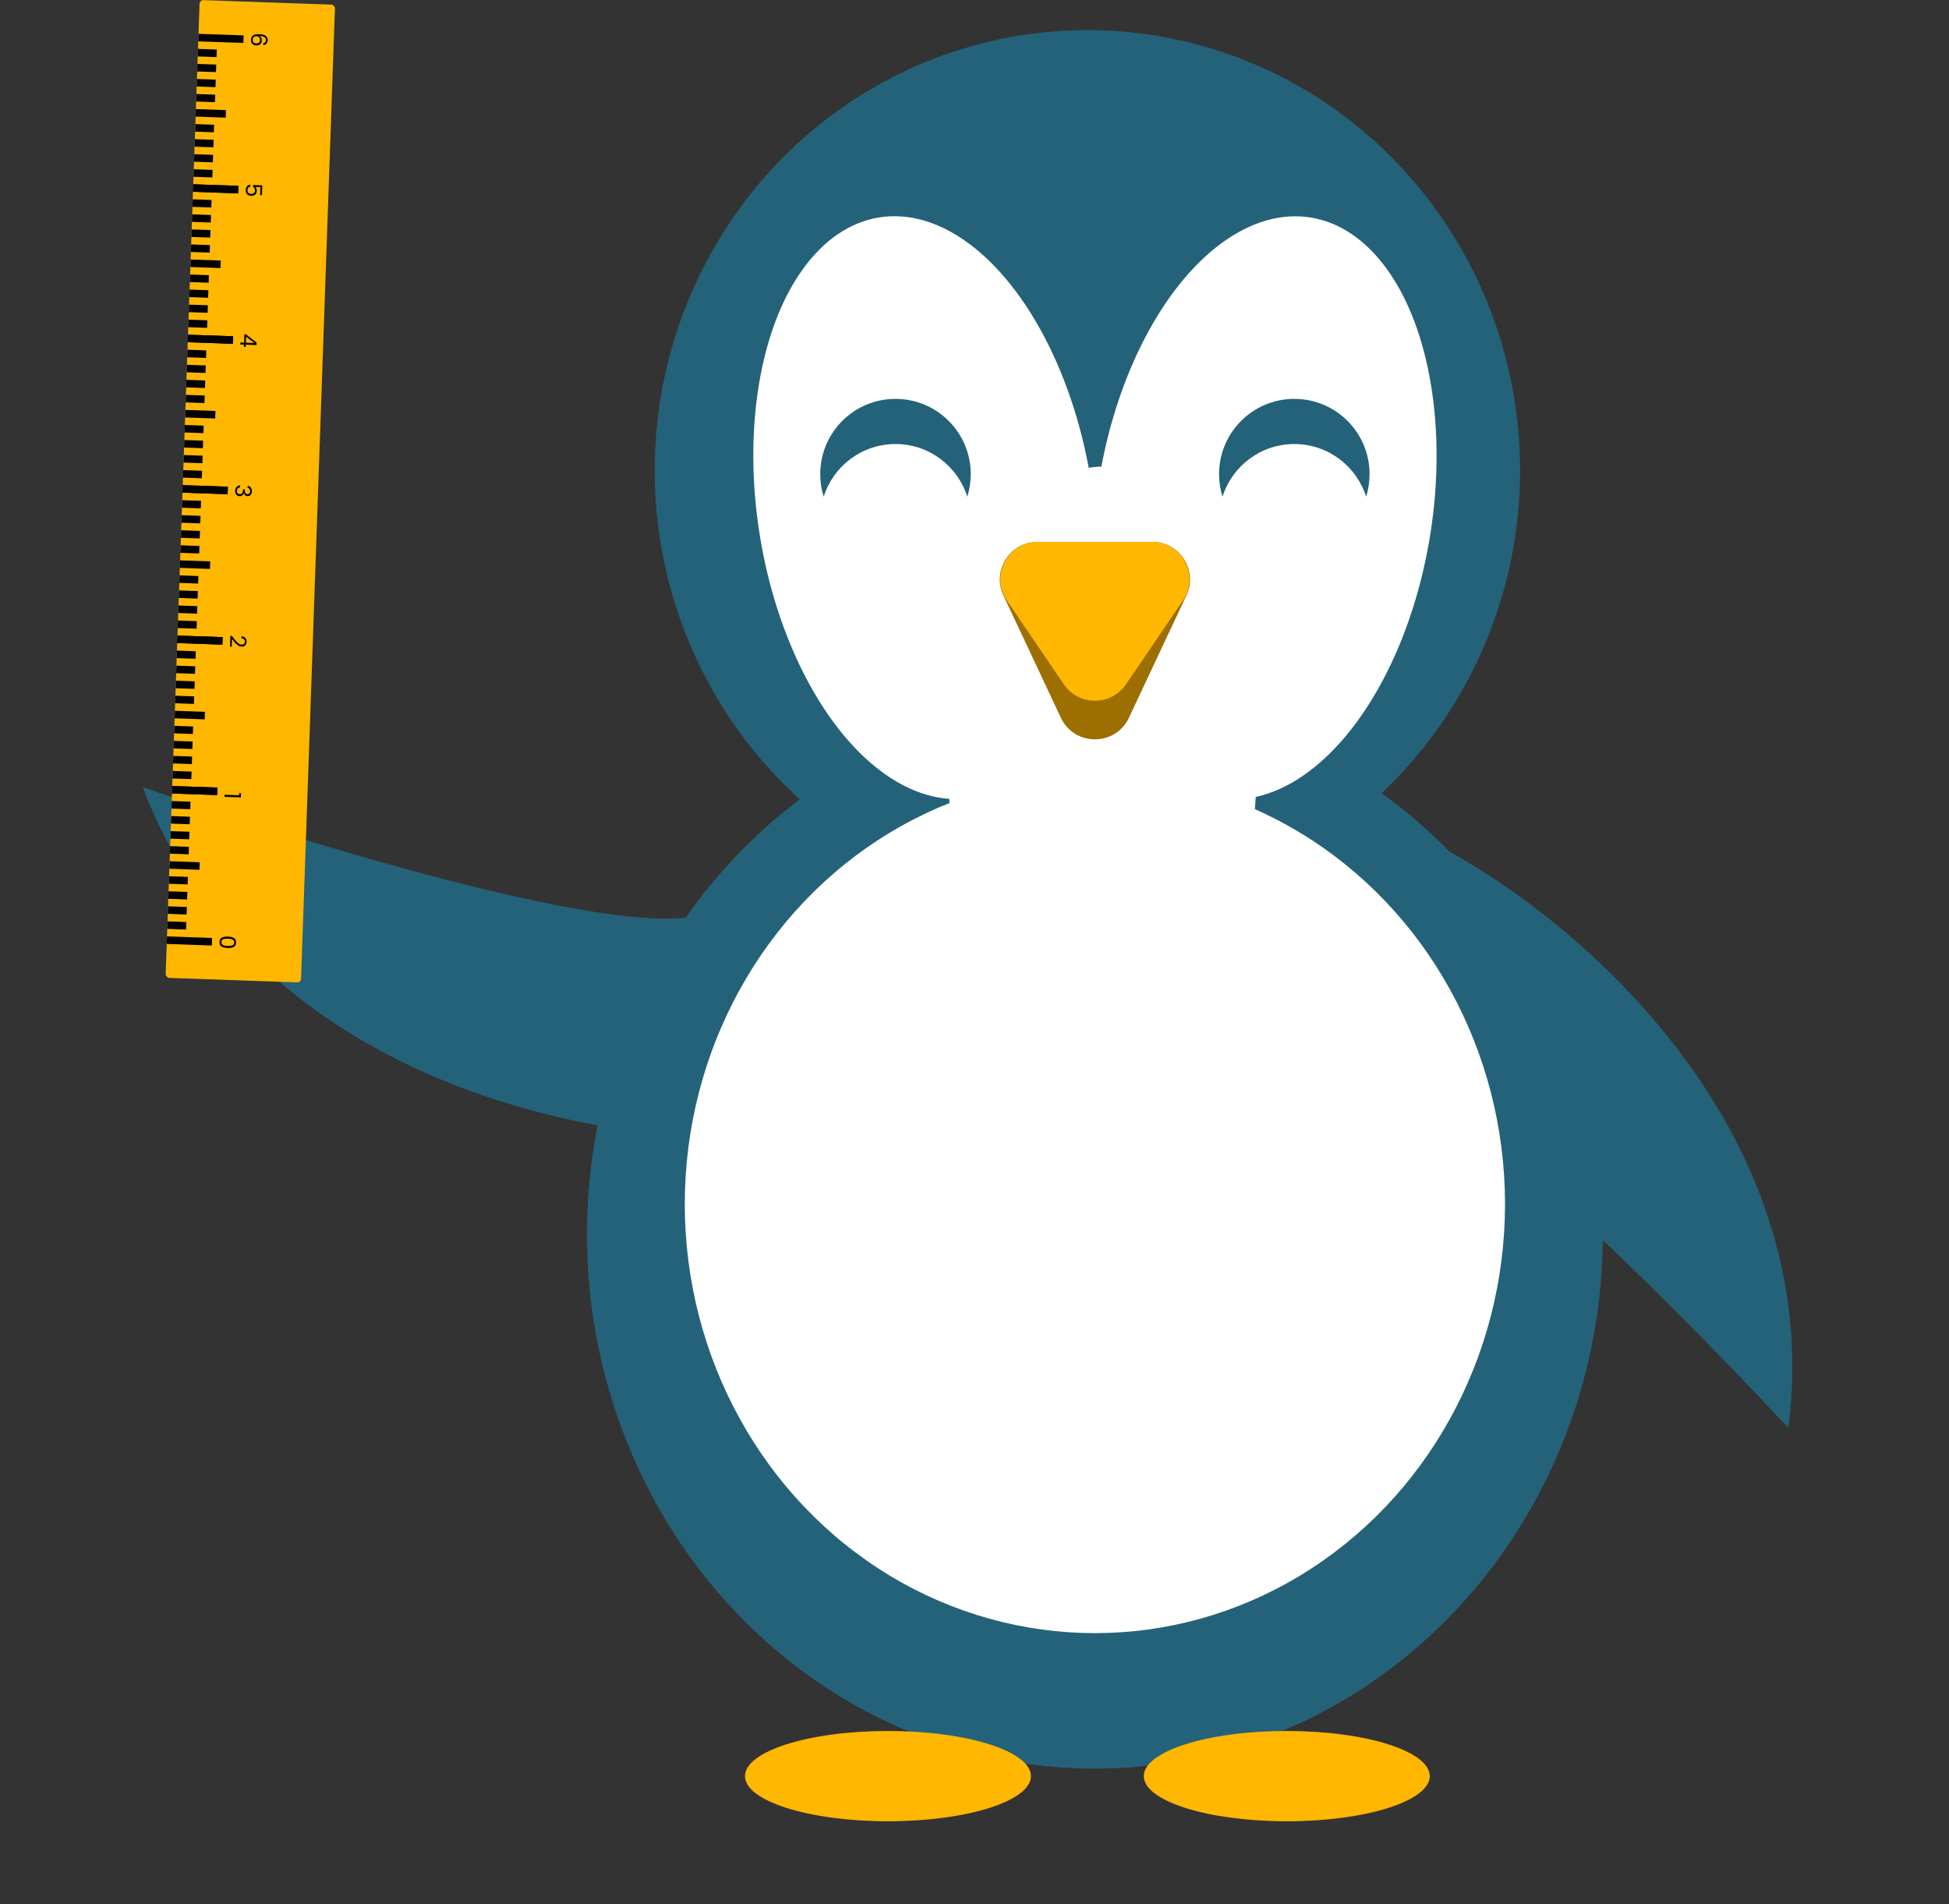 <svg width="259" height="253" viewBox="0 0 259 253" fill="none" xmlns="http://www.w3.org/2000/svg">
<rect x="0" y="0" width="259" height="253" fill="#333333" stroke="none"/>
<path d="M97.001 151.074C76.993 151.455 33.375 142.692 18.961 104.594C44.352 113.392 92.525 127.745 95.356 119.688L95.247 117.62C95.529 118.429 95.557 119.115 95.356 119.688L97.001 151.074Z" fill="#246279"/>
<path d="M190.574 112.074C208.418 121.131 242.817 149.346 237.658 189.751C219.369 170.063 183.573 134.774 177.292 140.558L176.416 142.436C176.547 141.589 176.845 140.97 177.292 140.558L190.574 112.074Z" fill="#246279"/>
<ellipse cx="144.5" cy="62.5" rx="57.5" ry="58.5" fill="#246279"/>
<ellipse cx="145.5" cy="164" rx="67.5" ry="71" fill="#246279"/>
<ellipse cx="145.5" cy="160" rx="54.5" ry="57" fill="white"/>
<ellipse cx="146.5" cy="101.5" rx="20.5" ry="39.5" fill="white"/>
<ellipse cx="22.3" cy="39.048" rx="22.3" ry="39.048" transform="matrix(-0.988 -0.156 -0.156 0.988 196.17 32.375)" fill="white"/>
<ellipse cx="122.964" cy="67.454" rx="22.3" ry="39.048" transform="rotate(-9 122.964 67.454)" fill="white"/>
<path fill-rule="evenodd" clip-rule="evenodd" d="M128.542 66C128.84 65.053 129 64.045 129 63C129 57.477 124.523 53 119 53C113.477 53 109 57.477 109 63C109 64.045 109.16 65.053 109.458 66C110.732 61.943 114.522 59 119 59C123.478 59 127.268 61.943 128.542 66Z" fill="#246279"/>
<path fill-rule="evenodd" clip-rule="evenodd" d="M181.542 66C181.84 65.053 182 64.045 182 63C182 57.477 177.523 53 172 53C166.477 53 162 57.477 162 63C162 64.045 162.16 65.053 162.458 66C163.732 61.943 167.522 59 172 59C176.478 59 180.268 61.943 181.542 66Z" fill="#246279"/>
<path d="M140.974 95.365C142.774 99.197 148.226 99.197 150.026 95.365L157.653 79.126C159.211 75.81 156.791 72 153.127 72H137.873C134.209 72 131.789 75.81 133.347 79.126L140.974 95.365Z" fill="#9C6F00"/>
<path d="M141.365 90.92C143.35 93.838 147.65 93.838 149.635 90.92L157.188 79.812C159.445 76.492 157.068 72 153.054 72H137.946C133.932 72 131.555 76.492 133.812 79.812L141.365 90.92Z" fill="#FFB701"/>
<ellipse cx="19" cy="6" rx="19" ry="6" transform="matrix(-1 0 0 1 190 230)" fill="#FFB701"/>
<ellipse cx="118" cy="236" rx="19" ry="6" fill="#FFB701"/>
<rect x="26.537" width="18" height="130" rx="0.5" transform="rotate(2 26.537 0)" fill="#FFB701"/>
<path d="M25.665 24.985L31.661 25.194" stroke="black"/>
<path d="M25.734 22.986L28.233 23.073" stroke="black"/>
<path d="M25.804 20.987L28.303 21.075" stroke="black"/>
<path d="M25.874 18.988L28.372 19.076" stroke="black"/>
<path d="M25.944 16.99L28.442 17.077" stroke="black"/>
<path d="M26.014 14.991L30.011 15.131" stroke="black"/>
<path d="M26.083 12.992L28.582 13.079" stroke="black"/>
<path d="M26.153 10.993L28.652 11.081" stroke="black"/>
<path d="M26.223 8.995L28.721 9.082" stroke="black"/>
<path d="M26.293 6.996L28.791 7.083" stroke="black"/>
<path d="M26.363 4.997L32.359 5.206" stroke="black"/>
<path d="M24.967 44.973L30.963 45.182" stroke="black"/>
<path d="M25.036 42.974L27.535 43.061" stroke="black"/>
<path d="M25.106 40.975L27.605 41.062" stroke="black"/>
<path d="M25.176 38.976L27.674 39.064" stroke="black"/>
<path d="M25.246 36.977L27.744 37.065" stroke="black"/>
<path d="M25.316 34.979L29.313 35.118" stroke="black"/>
<path d="M25.385 32.98L27.884 33.067" stroke="black"/>
<path d="M25.455 30.981L27.954 31.068" stroke="black"/>
<path d="M25.525 28.982L28.023 29.07" stroke="black"/>
<path d="M25.595 26.984L28.093 27.071" stroke="black"/>
<path d="M25.665 24.985L31.661 25.194" stroke="black"/>
<path d="M24.269 64.96L30.265 65.17" stroke="black"/>
<path d="M24.338 62.962L26.837 63.049" stroke="black"/>
<path d="M24.408 60.963L26.907 61.05" stroke="black"/>
<path d="M24.478 58.964L26.976 59.051" stroke="black"/>
<path d="M24.548 56.965L27.046 57.053" stroke="black"/>
<path d="M24.618 54.967L28.615 55.106" stroke="black"/>
<path d="M24.687 52.968L27.186 53.055" stroke="black"/>
<path d="M24.757 50.969L27.256 51.056" stroke="black"/>
<path d="M24.827 48.97L27.325 49.057" stroke="black"/>
<path d="M24.897 46.971L27.395 47.059" stroke="black"/>
<path d="M24.967 44.973L30.963 45.182" stroke="black"/>
<path d="M23.571 84.948L29.567 85.158" stroke="black"/>
<path d="M23.64 82.95L26.139 83.037" stroke="black"/>
<path d="M23.71 80.951L26.209 81.038" stroke="black"/>
<path d="M23.78 78.952L26.278 79.039" stroke="black"/>
<path d="M23.85 76.953L26.348 77.04" stroke="black"/>
<path d="M23.92 74.954L27.917 75.094" stroke="black"/>
<path d="M23.989 72.956L26.488 73.043" stroke="black"/>
<path d="M24.059 70.957L26.558 71.044" stroke="black"/>
<path d="M24.129 68.958L26.627 69.045" stroke="black"/>
<path d="M24.199 66.959L26.697 67.046" stroke="black"/>
<path d="M24.269 64.96L30.265 65.17" stroke="black"/>
<path d="M22.873 104.936L28.869 105.145" stroke="black"/>
<path d="M22.942 102.937L25.441 103.025" stroke="black"/>
<path d="M23.012 100.938L25.511 101.026" stroke="black"/>
<path d="M23.082 98.94L25.58 99.027" stroke="black"/>
<path d="M23.152 96.941L25.65 97.028" stroke="black"/>
<path d="M23.222 94.942L27.219 95.082" stroke="black"/>
<path d="M23.291 92.943L25.79 93.031" stroke="black"/>
<path d="M23.361 90.945L25.86 91.032" stroke="black"/>
<path d="M23.431 88.946L25.929 89.033" stroke="black"/>
<path d="M23.501 86.947L25.999 87.034" stroke="black"/>
<path d="M23.571 84.948L29.567 85.158" stroke="black"/>
<path d="M22.175 124.924L28.171 125.133" stroke="black"/>
<path d="M22.244 122.925L24.743 123.012" stroke="black"/>
<path d="M22.314 120.926L24.813 121.014" stroke="black"/>
<path d="M22.384 118.927L24.882 119.015" stroke="black"/>
<path d="M22.454 116.929L24.952 117.016" stroke="black"/>
<path d="M22.524 114.93L26.521 115.07" stroke="black"/>
<path d="M22.593 112.931L25.092 113.018" stroke="black"/>
<path d="M22.663 110.932L25.162 111.02" stroke="black"/>
<path d="M22.733 108.934L25.231 109.021" stroke="black"/>
<path d="M22.803 106.935L25.301 107.022" stroke="black"/>
<path d="M22.873 104.936L28.869 105.145" stroke="black"/>
<path d="M34.995 5.741C35.218 5.705 35.334 5.572 35.342 5.342C35.348 5.164 35.284 5.029 35.149 4.936C35.016 4.844 34.793 4.793 34.479 4.784C34.581 4.833 34.66 4.912 34.714 5.02C34.77 5.13 34.796 5.251 34.791 5.383C34.784 5.589 34.714 5.751 34.582 5.868C34.45 5.988 34.271 6.043 34.045 6.035C33.909 6.031 33.788 5.999 33.682 5.942C33.576 5.886 33.493 5.803 33.433 5.693C33.372 5.585 33.345 5.455 33.35 5.303C33.357 5.097 33.409 4.938 33.505 4.825C33.601 4.712 33.731 4.636 33.894 4.595C34.058 4.555 34.258 4.539 34.496 4.547C35.23 4.573 35.588 4.842 35.57 5.353C35.563 5.549 35.505 5.701 35.395 5.809C35.285 5.918 35.149 5.979 34.986 5.993L34.995 5.741ZM34.562 5.318C34.565 5.232 34.55 5.151 34.517 5.073C34.486 4.996 34.435 4.932 34.364 4.882C34.296 4.833 34.211 4.807 34.109 4.804C33.957 4.799 33.832 4.838 33.733 4.923C33.636 5.008 33.584 5.132 33.578 5.296C33.574 5.436 33.613 5.548 33.696 5.633C33.781 5.72 33.897 5.766 34.045 5.771C34.201 5.777 34.324 5.741 34.415 5.664C34.508 5.587 34.557 5.472 34.562 5.318Z" fill="black"/>
<path d="M34.569 25.923L34.606 24.871L33.922 24.847C33.985 24.895 34.034 24.965 34.071 25.056C34.11 25.148 34.128 25.245 34.124 25.349C34.118 25.515 34.078 25.649 34.005 25.75C33.933 25.852 33.842 25.923 33.73 25.963C33.621 26.005 33.505 26.024 33.383 26.02C33.239 26.015 33.111 25.983 32.999 25.925C32.887 25.868 32.8 25.782 32.738 25.667C32.676 25.555 32.648 25.417 32.653 25.253C32.661 25.043 32.721 24.875 32.833 24.749C32.946 24.623 33.092 24.549 33.273 24.527L33.264 24.794C33.149 24.816 33.058 24.868 32.991 24.95C32.924 25.031 32.889 25.136 32.884 25.264C32.879 25.422 32.922 25.543 33.013 25.626C33.106 25.709 33.23 25.753 33.386 25.759C33.542 25.764 33.663 25.729 33.75 25.652C33.839 25.575 33.886 25.458 33.892 25.302C33.895 25.196 33.872 25.102 33.823 25.021C33.776 24.941 33.709 24.882 33.622 24.843L33.631 24.585L34.855 24.628L34.809 25.932L34.569 25.923Z" fill="black"/>
<path d="M32.474 44.411L32.681 44.418L34.101 45.521L34.09 45.848L32.662 45.798L32.652 46.098L32.415 46.09L32.426 45.79L31.943 45.773L31.952 45.503L32.435 45.52L32.474 44.411ZM33.814 45.58L32.7 44.734L32.671 45.541L33.814 45.58Z" fill="black"/>
<path d="M32.911 64.558C33.094 64.579 33.236 64.655 33.335 64.787C33.435 64.918 33.481 65.086 33.474 65.29C33.469 65.425 33.44 65.542 33.386 65.638C33.335 65.736 33.266 65.809 33.181 65.856C33.095 65.905 32.999 65.927 32.893 65.924C32.769 65.919 32.664 65.88 32.576 65.805C32.489 65.731 32.434 65.638 32.412 65.523L32.397 65.522C32.36 65.651 32.294 65.752 32.197 65.824C32.101 65.897 31.976 65.931 31.825 65.925C31.71 65.921 31.608 65.892 31.518 65.837C31.43 65.782 31.362 65.701 31.314 65.595C31.265 65.49 31.244 65.364 31.249 65.218C31.256 65.006 31.317 64.834 31.432 64.702C31.549 64.57 31.709 64.5 31.914 64.491L31.904 64.754C31.784 64.764 31.684 64.81 31.605 64.891C31.527 64.972 31.485 65.083 31.48 65.223C31.475 65.363 31.507 65.47 31.577 65.545C31.648 65.621 31.742 65.661 31.858 65.665C32.008 65.671 32.117 65.624 32.187 65.527C32.256 65.429 32.294 65.279 32.301 65.078L32.304 65.009L32.532 65.017L32.529 65.088C32.525 65.272 32.55 65.412 32.605 65.508C32.661 65.605 32.752 65.655 32.875 65.659C32.981 65.663 33.068 65.631 33.134 65.563C33.2 65.497 33.236 65.4 33.24 65.272C33.245 65.148 33.216 65.047 33.155 64.969C33.093 64.891 33.009 64.843 32.901 64.825L32.911 64.558Z" fill="black"/>
<path d="M30.81 84.491C31.005 84.752 31.165 84.957 31.29 85.105C31.417 85.254 31.549 85.379 31.688 85.482C31.828 85.587 31.968 85.642 32.105 85.647C32.235 85.651 32.338 85.623 32.414 85.561C32.493 85.502 32.534 85.403 32.539 85.263C32.544 85.127 32.505 85.019 32.421 84.94C32.34 84.864 32.228 84.82 32.087 84.809L32.096 84.545C32.319 84.561 32.49 84.635 32.607 84.767C32.725 84.899 32.78 85.066 32.773 85.268C32.766 85.474 32.703 85.635 32.585 85.751C32.467 85.868 32.308 85.924 32.108 85.917C31.942 85.911 31.782 85.856 31.628 85.75C31.475 85.647 31.341 85.53 31.226 85.4C31.112 85.27 30.98 85.104 30.829 84.903L30.793 85.934L30.565 85.926L30.615 84.484L30.81 84.491Z" fill="black"/>
<path d="M31.782 105.381L32.031 105.389L32.012 105.953L29.844 105.877L29.854 105.602L31.772 105.669L31.782 105.381Z" fill="black"/>
<path d="M30.303 124.451C30.647 124.463 30.913 124.529 31.101 124.647C31.291 124.766 31.381 124.965 31.371 125.245C31.361 125.523 31.258 125.714 31.06 125.82C30.864 125.925 30.594 125.971 30.25 125.959C29.901 125.947 29.631 125.882 29.441 125.763C29.251 125.644 29.161 125.446 29.17 125.168C29.18 124.888 29.284 124.696 29.482 124.591C29.679 124.486 29.953 124.439 30.303 124.451ZM30.26 125.69C30.434 125.696 30.581 125.689 30.702 125.669C30.824 125.651 30.924 125.608 31 125.538C31.077 125.471 31.117 125.37 31.122 125.236C31.127 125.1 31.093 124.995 31.022 124.921C30.951 124.848 30.854 124.798 30.733 124.77C30.614 124.743 30.468 124.727 30.294 124.721C30.114 124.715 29.962 124.721 29.84 124.738C29.717 124.758 29.617 124.802 29.541 124.869C29.465 124.938 29.424 125.041 29.419 125.177C29.415 125.311 29.448 125.414 29.519 125.487C29.591 125.561 29.687 125.612 29.808 125.638C29.929 125.666 30.08 125.683 30.26 125.69Z" fill="black"/>
</svg>
